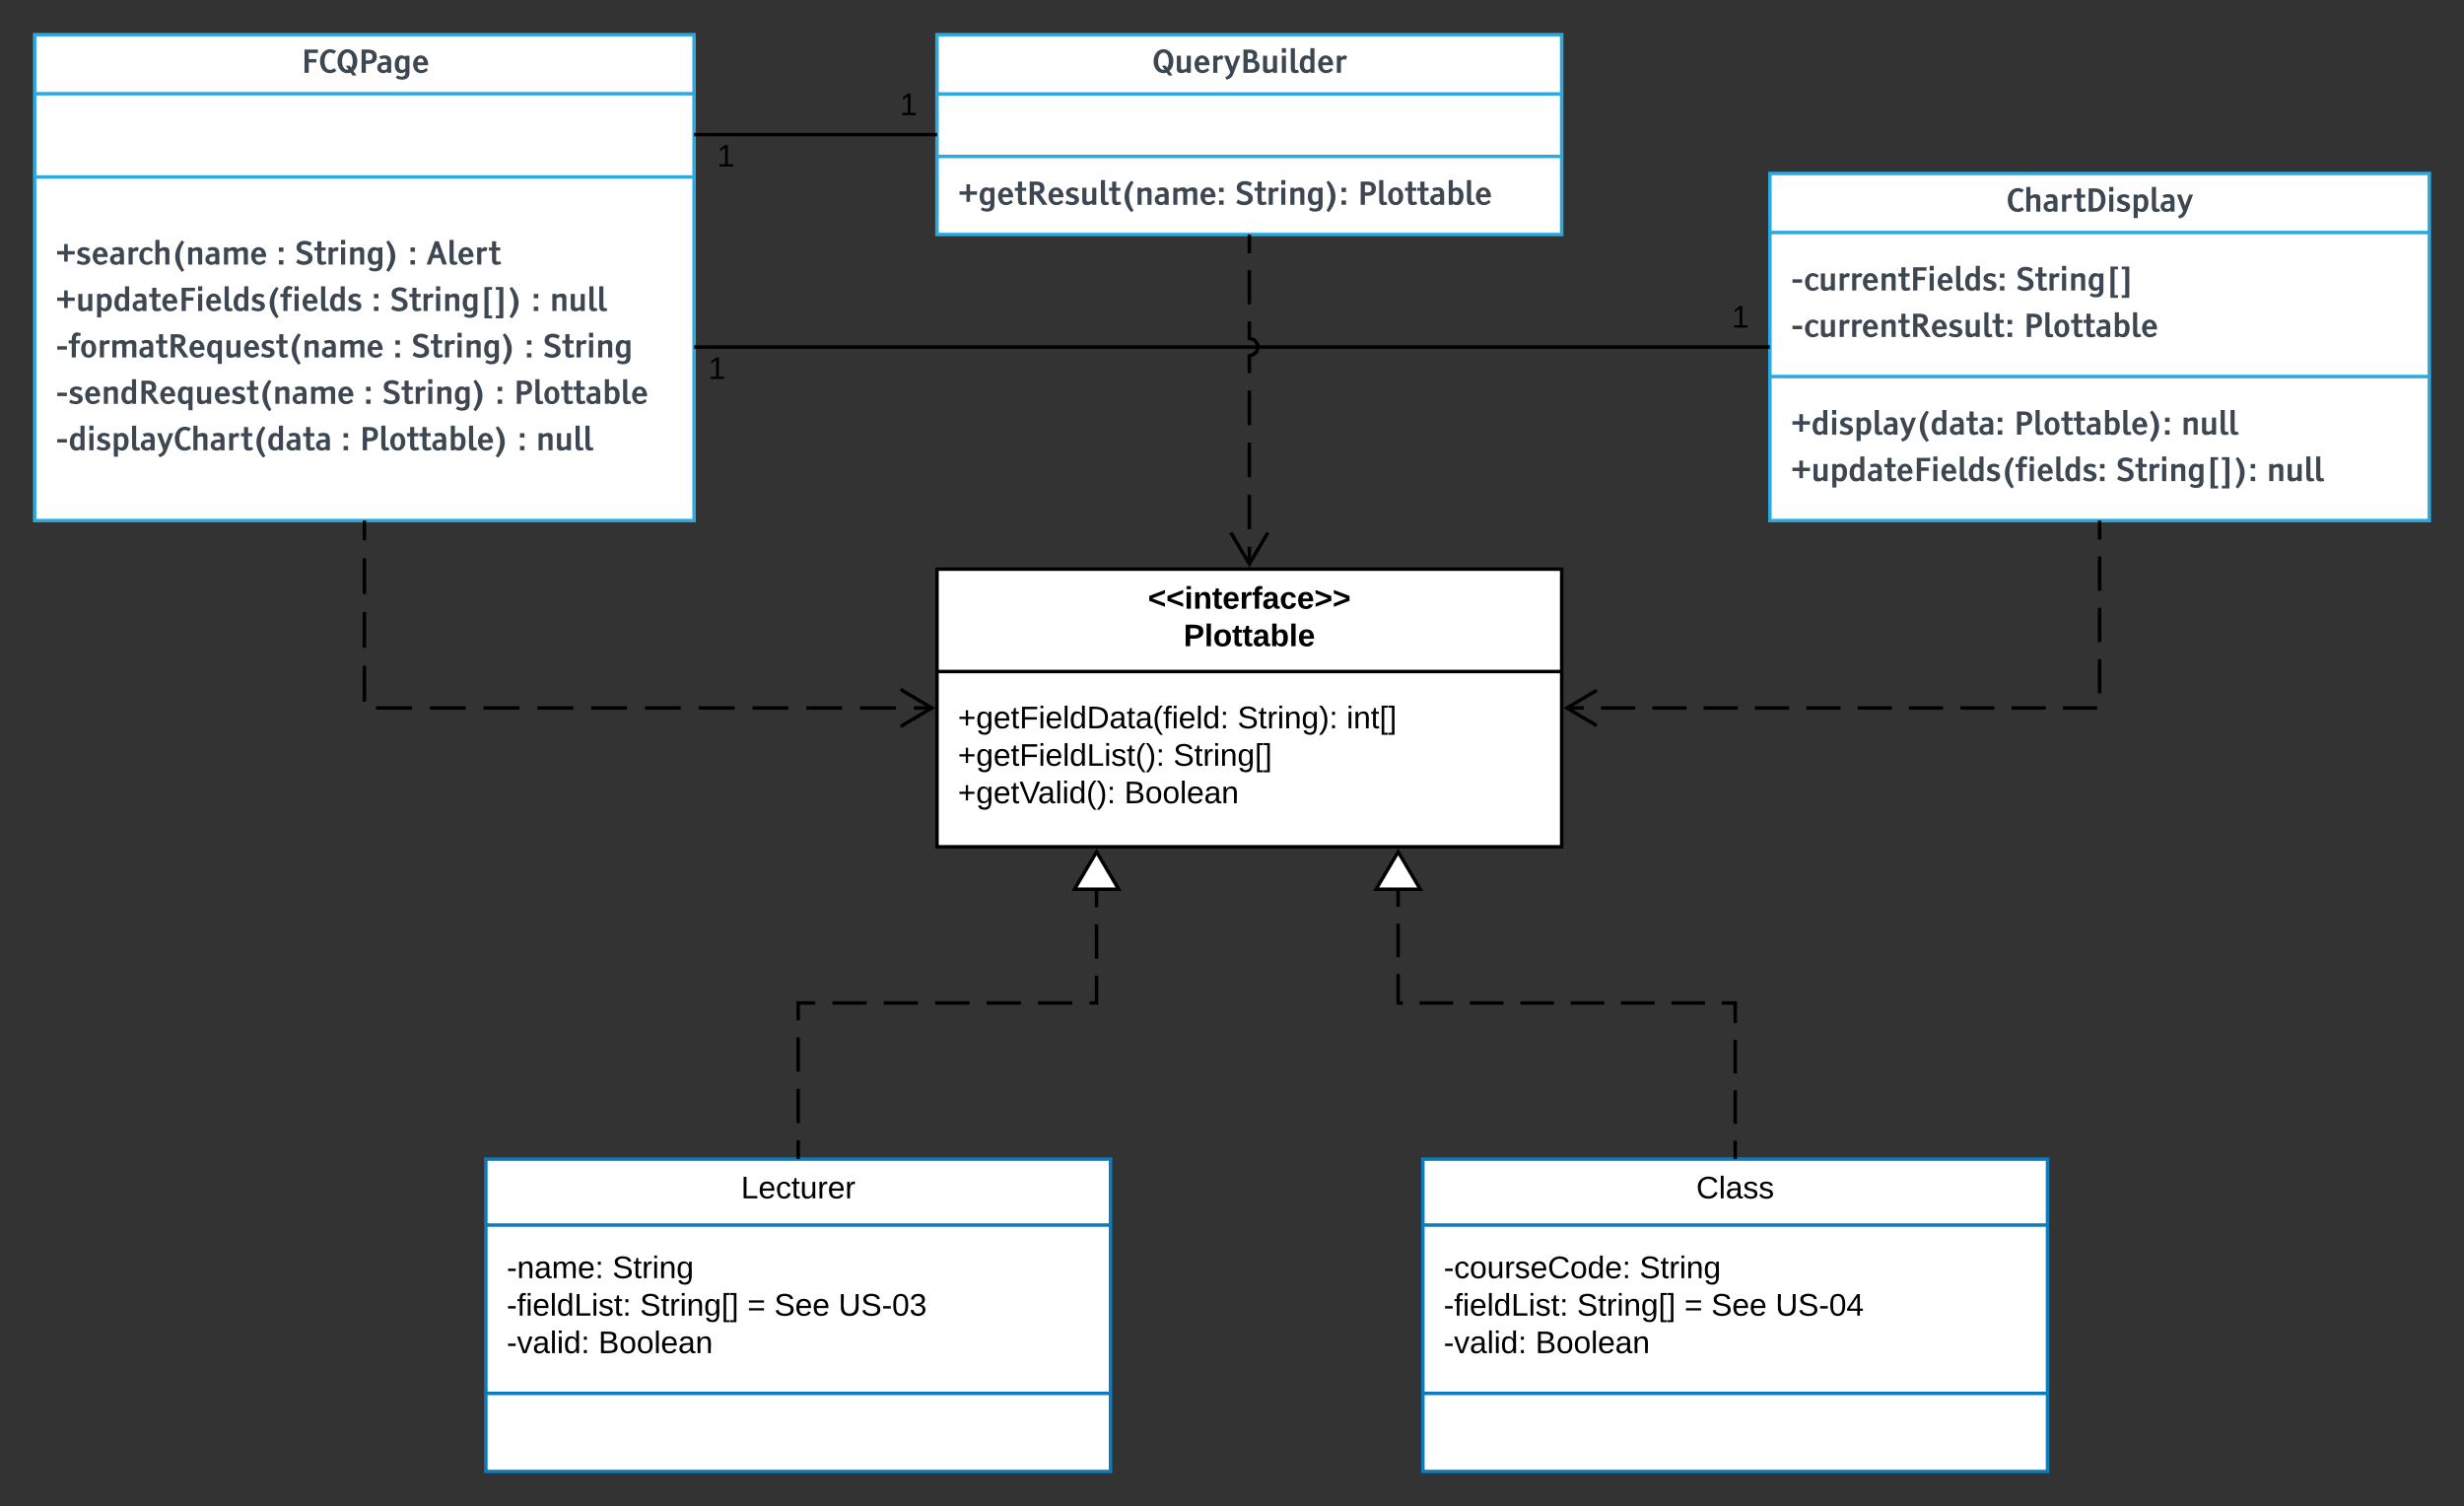<svg xmlns="http://www.w3.org/2000/svg" xmlns:xlink="http://www.w3.org/1999/xlink" xmlns:lucid="lucid" width="1420" height="868"><rect width="100%" height="100%" fill="#333333" stroke="none"/><g transform="translate(-20 -12)" lucid:page-tab-id="0_0"><path d="M40 32h380v280H40z" stroke="#2ba9e0" stroke-width="2" fill="#fff"/><path d="M40 66h380M40 114h380" stroke="#2ba9e0" stroke-width="2" fill="none"/><use xlink:href="#a" transform="matrix(1,0,0,1,48,32) translate(145.639 21.966)"/><use xlink:href="#b" transform="matrix(1,0,0,1,52,121.517) translate(0 42.94)"/><use xlink:href="#c" transform="matrix(1,0,0,1,52,121.517) translate(127.274 42.94)"/><use xlink:href="#d" transform="matrix(1,0,0,1,52,121.517) translate(137.953 42.94)"/><use xlink:href="#c" transform="matrix(1,0,0,1,52,121.517) translate(203.08 42.94)"/><use xlink:href="#e" transform="matrix(1,0,0,1,52,121.517) translate(213.759 42.94)"/><use xlink:href="#f" transform="matrix(1,0,0,1,52,121.517) translate(0 69.703)"/><use xlink:href="#c" transform="matrix(1,0,0,1,52,121.517) translate(182.039 69.703)"/><use xlink:href="#g" transform="matrix(1,0,0,1,52,121.517) translate(192.718 69.703)"/><use xlink:href="#c" transform="matrix(1,0,0,1,52,121.517) translate(274.14 69.703)"/><use xlink:href="#h" transform="matrix(1,0,0,1,52,121.517) translate(284.818 69.703)"/><use xlink:href="#i" transform="matrix(1,0,0,1,52,121.517) translate(0 96.466)"/><use xlink:href="#c" transform="matrix(1,0,0,1,52,121.517) translate(194.405 96.466)"/><use xlink:href="#d" transform="matrix(1,0,0,1,52,121.517) translate(205.084 96.466)"/><use xlink:href="#c" transform="matrix(1,0,0,1,52,121.517) translate(270.211 96.466)"/><use xlink:href="#j" transform="matrix(1,0,0,1,52,121.517) translate(280.89 96.466)"/><use xlink:href="#k" transform="matrix(1,0,0,1,52,121.517) translate(0 123.229)"/><use xlink:href="#c" transform="matrix(1,0,0,1,52,121.517) translate(177.521 123.229)"/><use xlink:href="#d" transform="matrix(1,0,0,1,52,121.517) translate(188.2 123.229)"/><use xlink:href="#c" transform="matrix(1,0,0,1,52,121.517) translate(253.327 123.229)"/><use xlink:href="#l" transform="matrix(1,0,0,1,52,121.517) translate(264.006 123.229)"/><use xlink:href="#m" transform="matrix(1,0,0,1,52,121.517) translate(0 149.991)"/><use xlink:href="#c" transform="matrix(1,0,0,1,52,121.517) translate(164.531 149.991)"/><use xlink:href="#n" transform="matrix(1,0,0,1,52,121.517) translate(175.21 149.991)"/><use xlink:href="#c" transform="matrix(1,0,0,1,52,121.517) translate(266.186 149.991)"/><use xlink:href="#o" transform="matrix(1,0,0,1,52,121.517) translate(276.864 149.991)"/><path d="M560 32h360v115.14H560z" stroke="#2ba9e0" stroke-width="2" fill="#fff"/><path d="M560 66.14h360m-360 36h360" stroke="#2ba9e0" stroke-width="2" fill="none"/><use xlink:href="#p" transform="matrix(1,0,0,1,568,32) translate(115.891 21.966)"/><use xlink:href="#q" transform="matrix(1,0,0,1,572,110.553) translate(0 19.466)"/><use xlink:href="#r" transform="matrix(1,0,0,1,572,110.553) translate(159.785 19.466)"/><use xlink:href="#s" transform="matrix(1,0,0,1,572,110.553) translate(230.317 19.466)"/><path d="M1040 112h380v200h-380z" stroke="#2ba9e0" stroke-width="2" fill="#fff"/><path d="M1040 146h380m-380 83h380" stroke="#2ba9e0" stroke-width="2" fill="none"/><use xlink:href="#t" transform="matrix(1,0,0,1,1048,112) translate(128.136 21.966)"/><use xlink:href="#u" transform="matrix(1,0,0,1,1052,153.842) translate(0 25.584)"/><use xlink:href="#v" transform="matrix(1,0,0,1,1052,153.842) translate(129.753 25.584)"/><use xlink:href="#w" transform="matrix(1,0,0,1,1052,153.842) translate(0 52.347)"/><use xlink:href="#s" transform="matrix(1,0,0,1,1052,153.842) translate(134.191 52.347)"/><use xlink:href="#x" transform="matrix(1,0,0,1,1052,236.921) translate(0 25.584)"/><use xlink:href="#y" transform="matrix(1,0,0,1,1052,236.921) translate(128.549 25.584)"/><use xlink:href="#h" transform="matrix(1,0,0,1,1052,236.921) translate(224.93 25.584)"/><use xlink:href="#z" transform="matrix(1,0,0,1,1052,236.921) translate(0 52.347)"/><use xlink:href="#A" transform="matrix(1,0,0,1,1052,236.921) translate(187.444 52.347)"/><use xlink:href="#o" transform="matrix(1,0,0,1,1052,236.921) translate(274.271 52.347)"/><path d="M560 340h360v160H560z" stroke="#000" stroke-width="2" fill="#fff"/><path d="M560 399h360" stroke="#000" stroke-width="2" fill="none"/><use xlink:href="#B" transform="matrix(1,0,0,1,568,340) translate(113.575 22.8)"/><use xlink:href="#C" transform="matrix(1,0,0,1,568,340) translate(134.1 44.4)"/><use xlink:href="#D" transform="matrix(1,0,0,1,572,407.2) translate(0 24.5)"/><use xlink:href="#E" transform="matrix(1,0,0,1,572,407.2) translate(161.15 24.5)"/><use xlink:href="#F" transform="matrix(1,0,0,1,572,407.2) translate(224 24.5)"/><use xlink:href="#G" transform="matrix(1,0,0,1,572,407.2) translate(0 46.1)"/><use xlink:href="#H" transform="matrix(1,0,0,1,572,407.2) translate(124.2 46.1)"/><use xlink:href="#I" transform="matrix(1,0,0,1,572,407.2) translate(0 67.7)"/><use xlink:href="#J" transform="matrix(1,0,0,1,572,407.2) translate(95.95 67.7)"/><path d="M230 313v107h327.04" fill="none"/><path d="M230 313v10.33m0 10.34v20.67m0 10.33v20.67m0 10.33v20.67m6.68 3.66h20.66m10.34 0h20.67m10.33 0h20.67m10.33 0h20.67m10.34 0h20.65m10.34 0h20.66m10.33 0h20.66m10.33 0h20.66m10.34 0h20.66m10.34 0h20.67m10.33 0h10.34" stroke="#000" stroke-width="2" fill="none"/><path d="M231 313h-2v-1h2zM559 420l-19.53 11.55-1.02-1.72 16.62-9.83-16.62-9.83 1.02-1.72z"/><path d="M421 89.57h138" stroke="#000" stroke-width="2" fill="none"/><path d="M421 90.57h-1v-2h1zM560 90.57h-1v-2h1z"/><g><use xlink:href="#K" transform="matrix(1,0,0,1,433.322,93.568) translate(0 14.4)"/></g><g><use xlink:href="#K" transform="matrix(1,0,0,1,538.619,63.968) translate(0 14.4)"/></g><path d="M421 212h618" stroke="#000" stroke-width="2" fill="none"/><path d="M421 213h-1v-2h1zM1040 213h-1v-2h1z"/><g><use xlink:href="#K" transform="matrix(1,0,0,1,428.189,216) translate(0 14.4)"/></g><g><use xlink:href="#K" transform="matrix(1,0,0,1,1017.984,186.4) translate(0 14.4)"/></g><path d="M740 148.14V207c2.76 0 5 2.24 5 5s-2.24 5-5 5v120.03" fill="none"/><path d="M740 148.14v9.8m0 9.82v19.62m0 9.8V207l2.95.96 1.8 2.46.25 1.58-.96 2.95-2.46 1.8-1.58.25v10m0 10V257.02m0 10v20.02m0 10v20m0 10v10" stroke="#000" stroke-width="2" fill="none"/><path d="M741 148.14h-2v-1h2zM751.55 319.47L740 339l-11.55-19.53 1.72-1.02 9.83 16.62 9.83-16.62z"/><path d="M1230 313v107H922.96" fill="none"/><path d="M1230 313v9.86m0 9.86v19.7m0 9.87V382m0 9.86v19.72m-1.44 8.42h-19.7m-9.87 0h-19.73m-9.86 0h-19.7m-9.86 0h-19.72m-9.85 0h-19.72m-9.86 0h-19.72m-9.86 0h-19.72m-9.86 0h-19.7m-9.87 0h-19.72m-9.85 0h-19.72m-9.86 0h-9.86" stroke="#000" stroke-width="2" fill="none"/><path d="M1231 313h-2v-1h2zM940.7 410.68L924.92 420l15.76 9.32-1.03 1.72L921 420l18.67-11.04z"/><path d="M300 680h360v180H300z" stroke="#0c7cba" stroke-width="2" fill="#fff"/><path d="M300 718h360m-360 97h360" stroke="#0c7cba" stroke-width="2" fill="none"/><g><use xlink:href="#L" transform="matrix(1,0,0,1,308,680) translate(139.05 22.6)"/></g><g><use xlink:href="#M" transform="matrix(1,0,0,1,312,725.6) translate(0 23)"/><use xlink:href="#N" transform="matrix(1,0,0,1,312,725.6) translate(60.9 23)"/><use xlink:href="#O" transform="matrix(1,0,0,1,312,725.6) translate(0 44.6)"/><use xlink:href="#P" transform="matrix(1,0,0,1,312,725.6) translate(76.8 44.6)"/><use xlink:href="#Q" transform="matrix(1,0,0,1,312,725.6) translate(138.7 44.6)"/><use xlink:href="#R" transform="matrix(1,0,0,1,312,725.6) translate(154.2 44.6)"/><use xlink:href="#S" transform="matrix(1,0,0,1,312,725.6) translate(191.2 44.6)"/><use xlink:href="#T" transform="matrix(1,0,0,1,312,725.6) translate(0 66.2)"/><use xlink:href="#J" transform="matrix(1,0,0,1,312,725.6) translate(52.85 66.2)"/></g><path d="M840 680h360v180H840z" stroke="#0c7cba" stroke-width="2" fill="#fff"/><path d="M840 718h360m-360 97h360" stroke="#0c7cba" stroke-width="2" fill="none"/><g><use xlink:href="#U" transform="matrix(1,0,0,1,848,680) translate(149.55 22.6)"/></g><g><use xlink:href="#V" transform="matrix(1,0,0,1,852,725.6) translate(0 23)"/><use xlink:href="#N" transform="matrix(1,0,0,1,852,725.6) translate(112.85 23)"/><use xlink:href="#O" transform="matrix(1,0,0,1,852,725.6) translate(0 44.6)"/><use xlink:href="#P" transform="matrix(1,0,0,1,852,725.6) translate(76.8 44.6)"/><use xlink:href="#Q" transform="matrix(1,0,0,1,852,725.6) translate(138.7 44.6)"/><use xlink:href="#R" transform="matrix(1,0,0,1,852,725.6) translate(154.2 44.6)"/><use xlink:href="#W" transform="matrix(1,0,0,1,852,725.6) translate(191.2 44.6)"/><use xlink:href="#T" transform="matrix(1,0,0,1,852,725.6) translate(0 66.2)"/><use xlink:href="#J" transform="matrix(1,0,0,1,852,725.6) translate(52.85 66.2)"/></g><path d="M1020 679v-89H825.76v-65.04" fill="none"/><path d="M1020 679v-9.67m0-9.68V640.3m0-9.67v-19.35m0-9.68V590h-7.74m-9.68 0h-19.35m-9.67 0H954.2m-9.66 0H925.2m-9.7 0h-19.34m-9.67 0h-19.36m-9.67 0h-19.35m-9.68 0h-2.68v-16.66m0-9.68V544.3m0-9.66v-9.68" stroke="#000" stroke-width="2" fill="none"/><path d="M1021 680h-2v-1h2z"/><path d="M838.48 524.48h-25.45l12.73-21.52z" fill="#fff"/><path d="M840.24 525.48h-28.96L825.76 501zm-25.46-2h21.95l-10.97-18.55z"/><path d="M480 679v-89h171.95v-65.04" fill="none"/><path d="M480 679v-9.88m0-9.88V639.5m0-9.9v-19.75m0-9.88V590h9.78m9.88 0h19.76m9.88 0h19.75m9.88 0h19.76m9.87 0h19.75m9.88 0h19.76m9.88 0h4.1v-15.64m0-9.88v-19.76m0-9.88v-9.88" stroke="#000" stroke-width="2" fill="none"/><path d="M481 680h-2v-1h2z"/><path d="M664.67 524.48h-25.45l12.73-21.52z" fill="#fff"/><path d="M666.43 525.48h-28.96L651.95 501zm-25.45-2h21.94l-10.97-18.55z"/><defs><path fill="#3d4752" d="M478 0H205v-1489h859v219H478v389h485v219H478V0" id="X"/><path fill="#3d4752" d="M102-744c-7-402 254-768 642-768 139 0 270 41 393 124l-138 175c-77-55-161-82-252-82-144 0-247 85-308 256-31 85-46 183-46 295 0 228 53 391 167 482 144 115 312 73 466-35l124 172C930 61 588 78 365-105 204-237 107-456 102-744" id="Y"/><path fill="#3d4752" d="M736-1293c-233 0-343 288-343 549 0 222 54 382 163 479 68 60 150 86 248 60L632-457h252l87 128c191-263 138-964-235-964zM937-12C751 56 550 23 403-80 224-205 101-446 102-744c2-299 128-540 311-667 192-134 466-131 654 5 174 126 303 370 302 662 0 265-85 473-255 624l199 290h-251" id="Z"/><path fill="#3d4752" d="M205-1489h426c365 0 548 153 548 458S998-573 635-573H478V0H205v-1489zm273 219v478h161c177 0 265-80 265-239s-88-239-265-239H478" id="aa"/><path fill="#3d4752" d="M711-687c-7-170-35-229-188-230-74 0-147 18-220 53l-88-179c111-51 229-76 353-76 303 0 405 148 405 459V0H717v-81C651-13 566 21 461 21 236 21 81-120 81-346c0-158 85-260 254-311 103-31 245-40 376-30zM326-329c0 101 84 155 189 155 91 0 157-36 196-109v-226c-23-4-49-6-78-6-205 0-307 62-307 186" id="ab"/><path fill="#3d4752" d="M1040 13c1 285-186 425-480 425-155 0-288-42-397-127l107-153c86 57 175 86 266 86 162 0 243-86 243-258v-81C700-18 607 20 498 20c-167 0-286-84-355-253-33-79-49-170-49-272 0-252 66-428 193-533 131-108 361-101 490 7v-64h263V13zM777-276v-551c-65-56-128-84-191-84-145 0-217 133-217 399 0 214 67 321 202 321 71 0 139-28 206-85" id="ac"/><path fill="#3d4752" d="M94-548c0-302 191-568 483-568 311 0 493 270 482 633H370c7 207 93 311 256 311 93 0 196-46 308-137l103 144C907-40 760 22 595 22 293 22 94-237 94-548zm282-120h403c-18-170-85-255-202-255s-184 85-201 255" id="ad"/><g id="a"><use transform="matrix(0.009,0,0,0.009,0,0)" xlink:href="#X"/><use transform="matrix(0.009,0,0,0.009,9.853,0)" xlink:href="#Y"/><use transform="matrix(0.009,0,0,0.009,19.96,0)" xlink:href="#Z"/><use transform="matrix(0.009,0,0,0.009,32.889,0)" xlink:href="#aa"/><use transform="matrix(0.009,0,0,0.009,43.066,0)" xlink:href="#ab"/><use transform="matrix(0.009,0,0,0.009,52.972,0)" xlink:href="#ac"/><use transform="matrix(0.009,0,0,0.009,63.589,0)" xlink:href="#ad"/></g><path fill="#3d4752" d="M1230-642H783v452H552v-452H106v-221h446v-452h231v452h447v221" id="ae"/><path fill="#3d4752" d="M925-326c0 213-197 348-437 348C341 22 194-16 47-93l93-183c121 69 236 103 345 103s164-42 164-127c0-41-24-75-72-100-19-10-61-25-126-44-165-49-270-109-315-179-27-41-40-94-40-158 0-210 193-335 432-335 111 0 229 34 354 103l-83 176c-101-56-191-84-271-84-107 0-161 40-161 121 0 37 23 66 70 89 16 12 285 99 327 123 105 60 161 144 161 262" id="af"/><path fill="#3d4752" d="M431-770V0H168v-1094h263v110c156-133 232-175 396-74l-84 220c-129-52-218-25-312 68" id="ag"/><path fill="#3d4752" d="M94-547c0-294 207-569 494-569 131 0 260 50 386 150L872-811c-96-74-188-111-277-112-163-2-225 186-225 376 0 251 82 377 246 377 81 0 168-36 260-107l103 137C862-32 733 22 593 22 292 22 94-208 94-547" id="ah"/><path fill="#3d4752" d="M784-1116c178 0 282 88 282 264V0H803v-754c0-92-46-138-138-138-74 0-152 32-234 95V0H168v-1580h263v579c117-77 234-115 353-115" id="ai"/><path fill="#3d4752" d="M669 468C453 236 245-116 245-520c0-243 71-485 214-726 63-106 132-205 209-296l156 95c-173 294-288 533-288 927 0 296 96 594 288 893" id="aj"/><path fill="#3d4752" d="M783-1116c173 0 283 89 283 264V0H803v-754c0-92-46-138-139-138-73 0-151 30-233 91V0H168v-1094h263v93c117-77 234-115 352-115" id="ak"/><path fill="#3d4752" d="M1420-1116c172-1 282 89 282 264V0h-263v-754c0-92-46-138-138-138-75 0-153 30-235 90V0H803v-754c0-92-46-138-138-138-71 0-149 30-234 90V0H168v-1094h263v93c117-77 234-115 353-115 121 0 206 45 254 134 124-89 251-134 382-134" id="al"/><g id="b"><use transform="matrix(0.009,0,0,0.009,0,0)" xlink:href="#ae"/><use transform="matrix(0.009,0,0,0.009,11.733,0)" xlink:href="#af"/><use transform="matrix(0.009,0,0,0.009,20.558,0)" xlink:href="#ad"/><use transform="matrix(0.009,0,0,0.009,30.691,0)" xlink:href="#ab"/><use transform="matrix(0.009,0,0,0.009,40.597,0)" xlink:href="#ag"/><use transform="matrix(0.009,0,0,0.009,47.426,0)" xlink:href="#ah"/><use transform="matrix(0.009,0,0,0.009,56.03,0)" xlink:href="#ai"/><use transform="matrix(0.009,0,0,0.009,66.753,0)" xlink:href="#aj"/><use transform="matrix(0.009,0,0,0.009,74.927,0)" xlink:href="#ak"/><use transform="matrix(0.009,0,0,0.009,85.649,0)" xlink:href="#ab"/><use transform="matrix(0.009,0,0,0.009,95.555,0)" xlink:href="#al"/><use transform="matrix(0.009,0,0,0.009,111.867,0)" xlink:href="#ad"/></g><path fill="#3d4752" d="M452 0H163v-278h289V0zM163-1094h289v278H163v-278" id="am"/><use transform="matrix(0.009,0,0,0.009,0,0)" xlink:href="#am" id="c"/><path fill="#3d4752" d="M183-342c139 97 272 144 401 141 177-5 266-73 266-205 0-83-46-143-137-186-66-31-351-127-423-171-120-74-184-178-184-324 0-181 82-309 250-380 237-100 547-49 724 90l-107 195c-117-70-238-105-361-105-149 0-223 63-223 189 0 81 64 140 191 179 19 5 54 16 105 32 192 62 321 144 388 246 41 63 61 141 61 234 0 173-87 302-265 376C603 79 286 20 77-135" id="an"/><path fill="#3d4752" d="M503-384c-2 129 8 204 107 204 41 0 91-13 150-38l66 171C737-1 639 22 533 22c-230-2-293-122-293-358v-559H42v-199h198v-395h263v395h265v199H503v511" id="ao"/><path fill="#3d4752" d="M431-1094V0H168v-1094h263zm0-190H168v-296h263v296" id="ap"/><path fill="#3d4752" d="M261 468l-155-95c385-600 383-1225 0-1821l156-94c171 195 294 406 365 634 103 331 66 641-75 939-76 161-173 306-291 437" id="aq"/><g id="d"><use transform="matrix(0.009,0,0,0.009,0,0)" xlink:href="#an"/><use transform="matrix(0.009,0,0,0.009,10.784,0)" xlink:href="#ao"/><use transform="matrix(0.009,0,0,0.009,17.886,0)" xlink:href="#ag"/><use transform="matrix(0.009,0,0,0.009,25.075,0)" xlink:href="#ap"/><use transform="matrix(0.009,0,0,0.009,30.34,0)" xlink:href="#ak"/><use transform="matrix(0.009,0,0,0.009,41.062,0)" xlink:href="#ac"/><use transform="matrix(0.009,0,0,0.009,51.68,0)" xlink:href="#aq"/></g><path fill="#3d4752" d="M491-632h326l-163-487zM1028 0L887-418H421L279 0H11l527-1489h248L1312 0h-284" id="ar"/><path fill="#3d4752" d="M446 22C216 22 155-90 155-336v-1244h263v1196c0 75 6 126 18 153 27 62 110 61 177 31l67 172C603 5 525 22 446 22" id="as"/><g id="e"><use transform="matrix(0.009,0,0,0.009,0,0)" xlink:href="#ar"/><use transform="matrix(0.009,0,0,0.009,11.909,0)" xlink:href="#as"/><use transform="matrix(0.009,0,0,0.009,17.604,0)" xlink:href="#ad"/><use transform="matrix(0.009,0,0,0.009,27.738,0)" xlink:href="#ag"/><use transform="matrix(0.009,0,0,0.009,35.631,0)" xlink:href="#ao"/></g><path fill="#3d4752" d="M437 22c-177 0-283-91-283-265v-851h263v755c0 91 46 137 139 137 75 0 152-32 233-95v-797h263V0H789v-93C670-16 552 22 437 22" id="at"/><path fill="#3d4752" d="M690-1116c279 0 423 232 423 527 0 261-67 439-196 539C782 54 551 41 431-69v481H168v-1506h253v93c71-77 160-115 269-115zM431-810v545c64 56 127 84 189 84 145 0 218-134 218-402 0-214-68-321-203-321-71 0-139 31-204 94" id="au"/><path fill="#3d4752" d="M94-505c0-321 128-611 419-611 101 0 188 30 263 91v-555h263V-1H787v-91C712-16 620 22 509 22c-171 0-293-85-364-254-34-81-51-172-51-273zm682 228v-551c-64-56-127-84-189-84-145 0-218 134-218 401 0 213 68 320 203 320 69 0 137-29 204-86" id="av"/><path fill="#3d4752" d="M806-1530l-66 177c-158-82-260-41-259 189v70h264v199H481V0H218v-895H19v-199h199c-9-207 32-364 147-449 126-93 294-66 441 13" id="aw"/><g id="f"><use transform="matrix(0.009,0,0,0.009,0,0)" xlink:href="#ae"/><use transform="matrix(0.009,0,0,0.009,11.733,0)" xlink:href="#at"/><use transform="matrix(0.009,0,0,0.009,22.456,0)" xlink:href="#au"/><use transform="matrix(0.009,0,0,0.009,33.064,0)" xlink:href="#av"/><use transform="matrix(0.009,0,0,0.009,43.673,0)" xlink:href="#ab"/><use transform="matrix(0.009,0,0,0.009,53.578,0)" xlink:href="#ao"/><use transform="matrix(0.009,0,0,0.009,60.68,0)" xlink:href="#ad"/><use transform="matrix(0.009,0,0,0.009,70.813,0)" xlink:href="#X"/><use transform="matrix(0.009,0,0,0.009,80.666,0)" xlink:href="#ap"/><use transform="matrix(0.009,0,0,0.009,85.931,0)" xlink:href="#ad"/><use transform="matrix(0.009,0,0,0.009,96.064,0)" xlink:href="#as"/><use transform="matrix(0.009,0,0,0.009,101.76,0)" xlink:href="#av"/><use transform="matrix(0.009,0,0,0.009,112.368,0)" xlink:href="#af"/><use transform="matrix(0.009,0,0,0.009,121.192,0)" xlink:href="#aj"/><use transform="matrix(0.009,0,0,0.009,129.366,0)" xlink:href="#aw"/><use transform="matrix(0.009,0,0,0.009,136.239,0)" xlink:href="#ap"/><use transform="matrix(0.009,0,0,0.009,141.504,0)" xlink:href="#ad"/><use transform="matrix(0.009,0,0,0.009,151.638,0)" xlink:href="#as"/><use transform="matrix(0.009,0,0,0.009,157.333,0)" xlink:href="#av"/><use transform="matrix(0.009,0,0,0.009,167.941,0)" xlink:href="#af"/></g><path fill="#3d4752" d="M796 469H312v-2004h484v176H574V294h222v175" id="ax"/><path fill="#3d4752" d="M131 469V294h222v-1653H131v-176h483V469H131" id="ay"/><g id="g"><use transform="matrix(0.009,0,0,0.009,0,0)" xlink:href="#an"/><use transform="matrix(0.009,0,0,0.009,10.784,0)" xlink:href="#ao"/><use transform="matrix(0.009,0,0,0.009,17.886,0)" xlink:href="#ag"/><use transform="matrix(0.009,0,0,0.009,25.075,0)" xlink:href="#ap"/><use transform="matrix(0.009,0,0,0.009,30.34,0)" xlink:href="#ak"/><use transform="matrix(0.009,0,0,0.009,41.062,0)" xlink:href="#ac"/><use transform="matrix(0.009,0,0,0.009,51.68,0)" xlink:href="#ax"/><use transform="matrix(0.009,0,0,0.009,59.827,0)" xlink:href="#ay"/><use transform="matrix(0.009,0,0,0.009,67.975,0)" xlink:href="#aq"/></g><g id="h"><use transform="matrix(0.009,0,0,0.009,0,0)" xlink:href="#ak"/><use transform="matrix(0.009,0,0,0.009,10.723,0)" xlink:href="#at"/><use transform="matrix(0.009,0,0,0.009,21.445,0)" xlink:href="#as"/><use transform="matrix(0.009,0,0,0.009,27.141,0)" xlink:href="#as"/></g><path fill="#3d4752" d="M729-499H112v-220h617v220" id="az"/><path fill="#3d4752" d="M578-1116c196 0 337 93 423 279 40 87 60 183 60 290 0 225-77 390-230 494-74 50-158 75-253 75-197 0-338-93-424-279-40-87-60-183-60-290 0-226 77-391 231-495 73-49 158-74 253-74zm0 194c-139 0-208 125-208 375s69 375 208 375c138 0 207-125 207-375s-69-375-207-375" id="aA"/><path fill="#3d4752" d="M867-682L1342 0h-315L578-645H478V0H205v-1489h419c349 0 523 143 523 428 0 191-93 317-280 379zm-389-589v414h119c185 0 277-67 277-200 0-143-84-214-252-214H478" id="aB"/><path fill="#3d4752" d="M776-276v-550c-61-57-124-86-189-86-145 0-218 134-218 401 0 214 68 321 203 321 73 0 141-29 204-86zM94-505c0-324 124-613 416-611 109 0 201 33 277 98v-76h252V412H776V-87C709-14 620 22 509 22 243 22 94-224 94-505" id="aC"/><g id="i"><use transform="matrix(0.009,0,0,0.009,0,0)" xlink:href="#az"/><use transform="matrix(0.009,0,0,0.009,7.392,0)" xlink:href="#aw"/><use transform="matrix(0.009,0,0,0.009,13.904,0)" xlink:href="#aA"/><use transform="matrix(0.009,0,0,0.009,24.056,0)" xlink:href="#ag"/><use transform="matrix(0.009,0,0,0.009,31.245,0)" xlink:href="#al"/><use transform="matrix(0.009,0,0,0.009,47.558,0)" xlink:href="#ab"/><use transform="matrix(0.009,0,0,0.009,57.463,0)" xlink:href="#ao"/><use transform="matrix(0.009,0,0,0.009,64.564,0)" xlink:href="#aB"/><use transform="matrix(0.009,0,0,0.009,76.359,0)" xlink:href="#ad"/><use transform="matrix(0.009,0,0,0.009,86.493,0)" xlink:href="#aC"/><use transform="matrix(0.009,0,0,0.009,97.102,0)" xlink:href="#at"/><use transform="matrix(0.009,0,0,0.009,107.824,0)" xlink:href="#ad"/><use transform="matrix(0.009,0,0,0.009,117.958,0)" xlink:href="#af"/><use transform="matrix(0.009,0,0,0.009,126.782,0)" xlink:href="#ao"/><use transform="matrix(0.009,0,0,0.009,133.884,0)" xlink:href="#aj"/><use transform="matrix(0.009,0,0,0.009,142.058,0)" xlink:href="#ak"/><use transform="matrix(0.009,0,0,0.009,152.78,0)" xlink:href="#ab"/><use transform="matrix(0.009,0,0,0.009,162.686,0)" xlink:href="#al"/><use transform="matrix(0.009,0,0,0.009,178.998,0)" xlink:href="#ad"/></g><g id="j"><use transform="matrix(0.009,0,0,0.009,0,0)" xlink:href="#an"/><use transform="matrix(0.009,0,0,0.009,10.784,0)" xlink:href="#ao"/><use transform="matrix(0.009,0,0,0.009,17.886,0)" xlink:href="#ag"/><use transform="matrix(0.009,0,0,0.009,25.075,0)" xlink:href="#ap"/><use transform="matrix(0.009,0,0,0.009,30.34,0)" xlink:href="#ak"/><use transform="matrix(0.009,0,0,0.009,41.062,0)" xlink:href="#ac"/></g><g id="k"><use transform="matrix(0.009,0,0,0.009,0,0)" xlink:href="#az"/><use transform="matrix(0.009,0,0,0.009,7.392,0)" xlink:href="#af"/><use transform="matrix(0.009,0,0,0.009,16.216,0)" xlink:href="#ad"/><use transform="matrix(0.009,0,0,0.009,26.35,0)" xlink:href="#ak"/><use transform="matrix(0.009,0,0,0.009,37.072,0)" xlink:href="#av"/><use transform="matrix(0.009,0,0,0.009,47.681,0)" xlink:href="#aB"/><use transform="matrix(0.009,0,0,0.009,59.476,0)" xlink:href="#ad"/><use transform="matrix(0.009,0,0,0.009,69.609,0)" xlink:href="#aC"/><use transform="matrix(0.009,0,0,0.009,80.218,0)" xlink:href="#at"/><use transform="matrix(0.009,0,0,0.009,90.94,0)" xlink:href="#ad"/><use transform="matrix(0.009,0,0,0.009,101.074,0)" xlink:href="#af"/><use transform="matrix(0.009,0,0,0.009,109.898,0)" xlink:href="#ao"/><use transform="matrix(0.009,0,0,0.009,117,0)" xlink:href="#aj"/><use transform="matrix(0.009,0,0,0.009,125.174,0)" xlink:href="#ak"/><use transform="matrix(0.009,0,0,0.009,135.896,0)" xlink:href="#ab"/><use transform="matrix(0.009,0,0,0.009,145.802,0)" xlink:href="#al"/><use transform="matrix(0.009,0,0,0.009,162.114,0)" xlink:href="#ad"/></g><path fill="#3d4752" d="M1113-589c0 325-126 613-421 611-108 0-198-32-271-96V0H168v-1580h263v560c76-64 164-96 265-96 269 0 417 244 417 527zM431-818v553c64 56 127 84 189 84 145 0 218-134 218-402 0-214-68-321-203-321-67 0-135 29-204 86" id="aD"/><g id="l"><use transform="matrix(0.009,0,0,0.009,0,0)" xlink:href="#aa"/><use transform="matrix(0.009,0,0,0.009,11.136,0)" xlink:href="#as"/><use transform="matrix(0.009,0,0,0.009,16.831,0)" xlink:href="#aA"/><use transform="matrix(0.009,0,0,0.009,26.982,0)" xlink:href="#ao"/><use transform="matrix(0.009,0,0,0.009,34.084,0)" xlink:href="#ao"/><use transform="matrix(0.009,0,0,0.009,41.186,0)" xlink:href="#ab"/><use transform="matrix(0.009,0,0,0.009,51.091,0)" xlink:href="#aD"/><use transform="matrix(0.009,0,0,0.009,61.699,0)" xlink:href="#as"/><use transform="matrix(0.009,0,0,0.009,67.395,0)" xlink:href="#ad"/></g><path fill="#3d4752" d="M421-36L25-1094h272l251 717 263-717h249L649 1c-97 251-201 366-459 445L96 279c173-62 281-167 325-315" id="aE"/><g id="m"><use transform="matrix(0.009,0,0,0.009,0,0)" xlink:href="#az"/><use transform="matrix(0.009,0,0,0.009,7.392,0)" xlink:href="#av"/><use transform="matrix(0.009,0,0,0.009,18,0)" xlink:href="#ap"/><use transform="matrix(0.009,0,0,0.009,23.265,0)" xlink:href="#af"/><use transform="matrix(0.009,0,0,0.009,32.089,0)" xlink:href="#au"/><use transform="matrix(0.009,0,0,0.009,42.697,0)" xlink:href="#as"/><use transform="matrix(0.009,0,0,0.009,48.393,0)" xlink:href="#ab"/><use transform="matrix(0.009,0,0,0.009,58.298,0)" xlink:href="#aE"/><use transform="matrix(0.009,0,0,0.009,67.834,0)" xlink:href="#Y"/><use transform="matrix(0.009,0,0,0.009,77.941,0)" xlink:href="#ai"/><use transform="matrix(0.009,0,0,0.009,88.664,0)" xlink:href="#ab"/><use transform="matrix(0.009,0,0,0.009,98.569,0)" xlink:href="#ag"/><use transform="matrix(0.009,0,0,0.009,106.462,0)" xlink:href="#ao"/><use transform="matrix(0.009,0,0,0.009,113.563,0)" xlink:href="#aj"/><use transform="matrix(0.009,0,0,0.009,121.737,0)" xlink:href="#av"/><use transform="matrix(0.009,0,0,0.009,132.346,0)" xlink:href="#ab"/><use transform="matrix(0.009,0,0,0.009,142.251,0)" xlink:href="#ao"/><use transform="matrix(0.009,0,0,0.009,149.353,0)" xlink:href="#ab"/></g><g id="n"><use transform="matrix(0.009,0,0,0.009,0,0)" xlink:href="#aa"/><use transform="matrix(0.009,0,0,0.009,11.136,0)" xlink:href="#as"/><use transform="matrix(0.009,0,0,0.009,16.831,0)" xlink:href="#aA"/><use transform="matrix(0.009,0,0,0.009,26.982,0)" xlink:href="#ao"/><use transform="matrix(0.009,0,0,0.009,34.084,0)" xlink:href="#ao"/><use transform="matrix(0.009,0,0,0.009,41.186,0)" xlink:href="#ab"/><use transform="matrix(0.009,0,0,0.009,51.091,0)" xlink:href="#aD"/><use transform="matrix(0.009,0,0,0.009,61.699,0)" xlink:href="#as"/><use transform="matrix(0.009,0,0,0.009,67.395,0)" xlink:href="#ad"/><use transform="matrix(0.009,0,0,0.009,77.528,0)" xlink:href="#aq"/></g><g id="o"><use transform="matrix(0.009,0,0,0.009,0,0)" xlink:href="#ak"/><use transform="matrix(0.009,0,0,0.009,10.723,0)" xlink:href="#at"/><use transform="matrix(0.009,0,0,0.009,21.445,0)" xlink:href="#as"/><use transform="matrix(0.009,0,0,0.009,27.141,0)" xlink:href="#as"/></g><path fill="#3d4752" d="M919-805c192 25 318 168 317 382 0 282-182 423-545 423H205v-1489h394c214 0 356 50 427 149 39 55 59 132 59 229 0 134-55 236-166 306zM695-219c182-5 263-51 263-220 0-149-88-223-263-223H478v443h217zM478-881h163c121 0 181-69 181-207 0-121-70-182-211-182H478v389" id="aF"/><g id="p"><use transform="matrix(0.009,0,0,0.009,0,0)" xlink:href="#Z"/><use transform="matrix(0.009,0,0,0.009,12.929,0)" xlink:href="#at"/><use transform="matrix(0.009,0,0,0.009,23.651,0)" xlink:href="#ad"/><use transform="matrix(0.009,0,0,0.009,33.785,0)" xlink:href="#ag"/><use transform="matrix(0.009,0,0,0.009,41.335,0)" xlink:href="#aE"/><use transform="matrix(0.009,0,0,0.009,50.871,0)" xlink:href="#aF"/><use transform="matrix(0.009,0,0,0.009,62.604,0)" xlink:href="#at"/><use transform="matrix(0.009,0,0,0.009,73.327,0)" xlink:href="#ap"/><use transform="matrix(0.009,0,0,0.009,78.592,0)" xlink:href="#as"/><use transform="matrix(0.009,0,0,0.009,84.287,0)" xlink:href="#av"/><use transform="matrix(0.009,0,0,0.009,94.896,0)" xlink:href="#ad"/><use transform="matrix(0.009,0,0,0.009,105.029,0)" xlink:href="#ag"/></g><g id="q"><use transform="matrix(0.009,0,0,0.009,0,0)" xlink:href="#ae"/><use transform="matrix(0.009,0,0,0.009,11.733,0)" xlink:href="#ac"/><use transform="matrix(0.009,0,0,0.009,22.351,0)" xlink:href="#ad"/><use transform="matrix(0.009,0,0,0.009,32.484,0)" xlink:href="#ao"/><use transform="matrix(0.009,0,0,0.009,39.586,0)" xlink:href="#aB"/><use transform="matrix(0.009,0,0,0.009,51.381,0)" xlink:href="#ad"/><use transform="matrix(0.009,0,0,0.009,61.515,0)" xlink:href="#af"/><use transform="matrix(0.009,0,0,0.009,70.339,0)" xlink:href="#at"/><use transform="matrix(0.009,0,0,0.009,81.062,0)" xlink:href="#as"/><use transform="matrix(0.009,0,0,0.009,86.757,0)" xlink:href="#ao"/><use transform="matrix(0.009,0,0,0.009,93.858,0)" xlink:href="#aj"/><use transform="matrix(0.009,0,0,0.009,102.032,0)" xlink:href="#ak"/><use transform="matrix(0.009,0,0,0.009,112.755,0)" xlink:href="#ab"/><use transform="matrix(0.009,0,0,0.009,122.66,0)" xlink:href="#al"/><use transform="matrix(0.009,0,0,0.009,138.973,0)" xlink:href="#ad"/><use transform="matrix(0.009,0,0,0.009,149.106,0)" xlink:href="#am"/></g><g id="r"><use transform="matrix(0.009,0,0,0.009,0,0)" xlink:href="#an"/><use transform="matrix(0.009,0,0,0.009,10.784,0)" xlink:href="#ao"/><use transform="matrix(0.009,0,0,0.009,17.886,0)" xlink:href="#ag"/><use transform="matrix(0.009,0,0,0.009,25.075,0)" xlink:href="#ap"/><use transform="matrix(0.009,0,0,0.009,30.34,0)" xlink:href="#ak"/><use transform="matrix(0.009,0,0,0.009,41.062,0)" xlink:href="#ac"/><use transform="matrix(0.009,0,0,0.009,51.68,0)" xlink:href="#aq"/><use transform="matrix(0.009,0,0,0.009,59.854,0)" xlink:href="#am"/></g><g id="s"><use transform="matrix(0.009,0,0,0.009,0,0)" xlink:href="#aa"/><use transform="matrix(0.009,0,0,0.009,11.136,0)" xlink:href="#as"/><use transform="matrix(0.009,0,0,0.009,16.831,0)" xlink:href="#aA"/><use transform="matrix(0.009,0,0,0.009,26.982,0)" xlink:href="#ao"/><use transform="matrix(0.009,0,0,0.009,34.084,0)" xlink:href="#ao"/><use transform="matrix(0.009,0,0,0.009,41.186,0)" xlink:href="#ab"/><use transform="matrix(0.009,0,0,0.009,51.091,0)" xlink:href="#aD"/><use transform="matrix(0.009,0,0,0.009,61.699,0)" xlink:href="#as"/><use transform="matrix(0.009,0,0,0.009,67.395,0)" xlink:href="#ad"/></g><path fill="#3d4752" d="M1282-743c0 396-250 743-634 743H205v-1489h417c437-2 660 295 660 746zM637-225c233 9 365-240 365-518 0-216-61-366-177-458-90-72-200-63-346-63v1039h158" id="aG"/><g id="t"><use transform="matrix(0.009,0,0,0.009,0,0)" xlink:href="#Y"/><use transform="matrix(0.009,0,0,0.009,10.107,0)" xlink:href="#ai"/><use transform="matrix(0.009,0,0,0.009,20.83,0)" xlink:href="#ab"/><use transform="matrix(0.009,0,0,0.009,30.735,0)" xlink:href="#ag"/><use transform="matrix(0.009,0,0,0.009,38.628,0)" xlink:href="#ao"/><use transform="matrix(0.009,0,0,0.009,45.729,0)" xlink:href="#aG"/><use transform="matrix(0.009,0,0,0.009,57.894,0)" xlink:href="#ap"/><use transform="matrix(0.009,0,0,0.009,63.158,0)" xlink:href="#af"/><use transform="matrix(0.009,0,0,0.009,71.982,0)" xlink:href="#au"/><use transform="matrix(0.009,0,0,0.009,82.591,0)" xlink:href="#as"/><use transform="matrix(0.009,0,0,0.009,88.286,0)" xlink:href="#ab"/><use transform="matrix(0.009,0,0,0.009,98.191,0)" xlink:href="#aE"/></g><g id="u"><use transform="matrix(0.009,0,0,0.009,0,0)" xlink:href="#az"/><use transform="matrix(0.009,0,0,0.009,7.392,0)" xlink:href="#ah"/><use transform="matrix(0.009,0,0,0.009,15.996,0)" xlink:href="#at"/><use transform="matrix(0.009,0,0,0.009,26.719,0)" xlink:href="#ag"/><use transform="matrix(0.009,0,0,0.009,33.908,0)" xlink:href="#ag"/><use transform="matrix(0.009,0,0,0.009,40.737,0)" xlink:href="#ad"/><use transform="matrix(0.009,0,0,0.009,50.871,0)" xlink:href="#ak"/><use transform="matrix(0.009,0,0,0.009,61.594,0)" xlink:href="#ao"/><use transform="matrix(0.009,0,0,0.009,68.695,0)" xlink:href="#X"/><use transform="matrix(0.009,0,0,0.009,78.548,0)" xlink:href="#ap"/><use transform="matrix(0.009,0,0,0.009,83.812,0)" xlink:href="#ad"/><use transform="matrix(0.009,0,0,0.009,93.946,0)" xlink:href="#as"/><use transform="matrix(0.009,0,0,0.009,99.642,0)" xlink:href="#av"/><use transform="matrix(0.009,0,0,0.009,110.25,0)" xlink:href="#af"/><use transform="matrix(0.009,0,0,0.009,119.074,0)" xlink:href="#am"/></g><g id="v"><use transform="matrix(0.009,0,0,0.009,0,0)" xlink:href="#an"/><use transform="matrix(0.009,0,0,0.009,10.784,0)" xlink:href="#ao"/><use transform="matrix(0.009,0,0,0.009,17.886,0)" xlink:href="#ag"/><use transform="matrix(0.009,0,0,0.009,25.075,0)" xlink:href="#ap"/><use transform="matrix(0.009,0,0,0.009,30.34,0)" xlink:href="#ak"/><use transform="matrix(0.009,0,0,0.009,41.062,0)" xlink:href="#ac"/><use transform="matrix(0.009,0,0,0.009,51.68,0)" xlink:href="#ax"/><use transform="matrix(0.009,0,0,0.009,59.827,0)" xlink:href="#ay"/></g><g id="w"><use transform="matrix(0.009,0,0,0.009,0,0)" xlink:href="#az"/><use transform="matrix(0.009,0,0,0.009,7.392,0)" xlink:href="#ah"/><use transform="matrix(0.009,0,0,0.009,15.996,0)" xlink:href="#at"/><use transform="matrix(0.009,0,0,0.009,26.719,0)" xlink:href="#ag"/><use transform="matrix(0.009,0,0,0.009,33.908,0)" xlink:href="#ag"/><use transform="matrix(0.009,0,0,0.009,40.737,0)" xlink:href="#ad"/><use transform="matrix(0.009,0,0,0.009,50.871,0)" xlink:href="#ak"/><use transform="matrix(0.009,0,0,0.009,61.594,0)" xlink:href="#ao"/><use transform="matrix(0.009,0,0,0.009,68.695,0)" xlink:href="#aB"/><use transform="matrix(0.009,0,0,0.009,80.49,0)" xlink:href="#ad"/><use transform="matrix(0.009,0,0,0.009,90.624,0)" xlink:href="#af"/><use transform="matrix(0.009,0,0,0.009,99.448,0)" xlink:href="#at"/><use transform="matrix(0.009,0,0,0.009,110.171,0)" xlink:href="#as"/><use transform="matrix(0.009,0,0,0.009,115.866,0)" xlink:href="#ao"/><use transform="matrix(0.009,0,0,0.009,123.513,0)" xlink:href="#am"/></g><g id="x"><use transform="matrix(0.009,0,0,0.009,0,0)" xlink:href="#ae"/><use transform="matrix(0.009,0,0,0.009,11.733,0)" xlink:href="#av"/><use transform="matrix(0.009,0,0,0.009,22.342,0)" xlink:href="#ap"/><use transform="matrix(0.009,0,0,0.009,27.606,0)" xlink:href="#af"/><use transform="matrix(0.009,0,0,0.009,36.431,0)" xlink:href="#au"/><use transform="matrix(0.009,0,0,0.009,47.039,0)" xlink:href="#as"/><use transform="matrix(0.009,0,0,0.009,52.734,0)" xlink:href="#ab"/><use transform="matrix(0.009,0,0,0.009,62.64,0)" xlink:href="#aE"/><use transform="matrix(0.009,0,0,0.009,72.176,0)" xlink:href="#aj"/><use transform="matrix(0.009,0,0,0.009,80.35,0)" xlink:href="#av"/><use transform="matrix(0.009,0,0,0.009,90.958,0)" xlink:href="#ab"/><use transform="matrix(0.009,0,0,0.009,100.863,0)" xlink:href="#ao"/><use transform="matrix(0.009,0,0,0.009,107.965,0)" xlink:href="#ab"/><use transform="matrix(0.009,0,0,0.009,117.87,0)" xlink:href="#am"/></g><g id="y"><use transform="matrix(0.009,0,0,0.009,0,0)" xlink:href="#aa"/><use transform="matrix(0.009,0,0,0.009,11.136,0)" xlink:href="#as"/><use transform="matrix(0.009,0,0,0.009,16.831,0)" xlink:href="#aA"/><use transform="matrix(0.009,0,0,0.009,26.982,0)" xlink:href="#ao"/><use transform="matrix(0.009,0,0,0.009,34.084,0)" xlink:href="#ao"/><use transform="matrix(0.009,0,0,0.009,41.186,0)" xlink:href="#ab"/><use transform="matrix(0.009,0,0,0.009,51.091,0)" xlink:href="#aD"/><use transform="matrix(0.009,0,0,0.009,61.699,0)" xlink:href="#as"/><use transform="matrix(0.009,0,0,0.009,67.395,0)" xlink:href="#ad"/><use transform="matrix(0.009,0,0,0.009,77.528,0)" xlink:href="#aq"/><use transform="matrix(0.009,0,0,0.009,85.702,0)" xlink:href="#am"/></g><g id="z"><use transform="matrix(0.009,0,0,0.009,0,0)" xlink:href="#ae"/><use transform="matrix(0.009,0,0,0.009,11.733,0)" xlink:href="#at"/><use transform="matrix(0.009,0,0,0.009,22.456,0)" xlink:href="#au"/><use transform="matrix(0.009,0,0,0.009,33.064,0)" xlink:href="#av"/><use transform="matrix(0.009,0,0,0.009,43.673,0)" xlink:href="#ab"/><use transform="matrix(0.009,0,0,0.009,53.578,0)" xlink:href="#ao"/><use transform="matrix(0.009,0,0,0.009,60.68,0)" xlink:href="#ad"/><use transform="matrix(0.009,0,0,0.009,70.813,0)" xlink:href="#X"/><use transform="matrix(0.009,0,0,0.009,80.666,0)" xlink:href="#ap"/><use transform="matrix(0.009,0,0,0.009,85.931,0)" xlink:href="#ad"/><use transform="matrix(0.009,0,0,0.009,96.064,0)" xlink:href="#as"/><use transform="matrix(0.009,0,0,0.009,101.76,0)" xlink:href="#av"/><use transform="matrix(0.009,0,0,0.009,112.368,0)" xlink:href="#af"/><use transform="matrix(0.009,0,0,0.009,121.192,0)" xlink:href="#aj"/><use transform="matrix(0.009,0,0,0.009,129.366,0)" xlink:href="#aw"/><use transform="matrix(0.009,0,0,0.009,136.239,0)" xlink:href="#ap"/><use transform="matrix(0.009,0,0,0.009,141.504,0)" xlink:href="#ad"/><use transform="matrix(0.009,0,0,0.009,151.638,0)" xlink:href="#as"/><use transform="matrix(0.009,0,0,0.009,157.333,0)" xlink:href="#av"/><use transform="matrix(0.009,0,0,0.009,167.941,0)" xlink:href="#af"/><use transform="matrix(0.009,0,0,0.009,176.766,0)" xlink:href="#am"/></g><g id="A"><use transform="matrix(0.009,0,0,0.009,0,0)" xlink:href="#an"/><use transform="matrix(0.009,0,0,0.009,10.784,0)" xlink:href="#ao"/><use transform="matrix(0.009,0,0,0.009,17.886,0)" xlink:href="#ag"/><use transform="matrix(0.009,0,0,0.009,25.075,0)" xlink:href="#ap"/><use transform="matrix(0.009,0,0,0.009,30.34,0)" xlink:href="#ak"/><use transform="matrix(0.009,0,0,0.009,41.062,0)" xlink:href="#ac"/><use transform="matrix(0.009,0,0,0.009,51.68,0)" xlink:href="#ax"/><use transform="matrix(0.009,0,0,0.009,59.827,0)" xlink:href="#ay"/><use transform="matrix(0.009,0,0,0.009,67.975,0)" xlink:href="#aq"/><use transform="matrix(0.009,0,0,0.009,76.148,0)" xlink:href="#am"/></g><path d="M15-91v-56l181-69v40L49-119l147 57v40" id="aH"/><path d="M25-224v-37h50v37H25zM25 0v-190h50V0H25" id="aI"/><path d="M135-194c87-1 58 113 63 194h-50c-7-57 23-157-34-157-59 0-34 97-39 157H25l-1-190h47c2 12-1 28 3 38 12-26 28-41 61-42" id="aJ"/><path d="M115-3C79 11 28 4 28-45v-112H4v-33h27l15-45h31v45h36v33H77v99c-1 23 16 31 38 25v30" id="aK"/><path d="M185-48c-13 30-37 53-82 52C43 2 14-33 14-96s30-98 90-98c62 0 83 45 84 108H66c0 31 8 55 39 56 18 0 30-7 34-22zm-45-69c5-46-57-63-70-21-2 6-4 13-4 21h74" id="aL"/><path d="M135-150c-39-12-60 13-60 57V0H25l-1-190h47c2 13-1 29 3 40 6-28 27-53 61-41v41" id="aM"/><path d="M121-226c-27-7-43 5-38 36h38v33H83V0H34v-157H6v-33h28c-9-59 32-81 87-68v32" id="aN"/><path d="M133-34C117-15 103 5 69 4 32 3 11-16 11-54c-1-60 55-63 116-61 1-26-3-47-28-47-18 1-26 9-28 27l-52-2c7-38 36-58 82-57s74 22 75 68l1 82c-1 14 12 18 25 15v27c-30 8-71 5-69-32zm-48 3c29 0 43-24 42-57-32 0-66-3-65 30 0 17 8 27 23 27" id="aO"/><path d="M190-63c-7 42-38 67-86 67-59 0-84-38-90-98-12-110 154-137 174-36l-49 2c-2-19-15-32-35-32-30 0-35 28-38 64-6 74 65 87 74 30" id="aP"/><path d="M15-22v-40l146-57-146-57v-40l181 69v56" id="aQ"/><g id="B"><use transform="matrix(0.05,0,0,0.05,0,0)" xlink:href="#aH"/><use transform="matrix(0.05,0,0,0.05,10.5,0)" xlink:href="#aH"/><use transform="matrix(0.05,0,0,0.05,21,0)" xlink:href="#aI"/><use transform="matrix(0.05,0,0,0.05,26,0)" xlink:href="#aJ"/><use transform="matrix(0.05,0,0,0.05,36.95,0)" xlink:href="#aK"/><use transform="matrix(0.05,0,0,0.05,42.9,0)" xlink:href="#aL"/><use transform="matrix(0.05,0,0,0.05,52.9,0)" xlink:href="#aM"/><use transform="matrix(0.05,0,0,0.05,59.9,0)" xlink:href="#aN"/><use transform="matrix(0.05,0,0,0.05,65.85,0)" xlink:href="#aO"/><use transform="matrix(0.05,0,0,0.05,75.85,0)" xlink:href="#aP"/><use transform="matrix(0.05,0,0,0.05,85.85,0)" xlink:href="#aL"/><use transform="matrix(0.05,0,0,0.05,95.85,0)" xlink:href="#aQ"/><use transform="matrix(0.05,0,0,0.05,106.35,0)" xlink:href="#aQ"/></g><path d="M24-248c93 1 206-16 204 79-1 75-69 88-152 82V0H24v-248zm52 121c47 0 100 7 100-41 0-47-54-39-100-39v80" id="aR"/><path d="M25 0v-261h50V0H25" id="aS"/><path d="M110-194c64 0 96 36 96 99 0 64-35 99-97 99-61 0-95-36-95-99 0-62 34-99 96-99zm-1 164c35 0 45-28 45-65 0-40-10-65-43-65-34 0-45 26-45 65 0 36 10 65 43 65" id="aT"/><path d="M135-194c52 0 70 43 70 98 0 56-19 99-73 100-30 1-46-15-58-35L72 0H24l1-261h50v104c11-23 29-37 60-37zM114-30c31 0 40-27 40-66 0-37-7-63-39-63s-41 28-41 65c0 36 8 64 40 64" id="aU"/><g id="C"><use transform="matrix(0.05,0,0,0.05,0,0)" xlink:href="#aR"/><use transform="matrix(0.05,0,0,0.05,12,0)" xlink:href="#aS"/><use transform="matrix(0.05,0,0,0.05,17,0)" xlink:href="#aT"/><use transform="matrix(0.05,0,0,0.05,27.95,0)" xlink:href="#aK"/><use transform="matrix(0.05,0,0,0.05,33.9,0)" xlink:href="#aK"/><use transform="matrix(0.05,0,0,0.05,39.85,0)" xlink:href="#aO"/><use transform="matrix(0.05,0,0,0.05,49.85,0)" xlink:href="#aU"/><use transform="matrix(0.05,0,0,0.05,60.8,0)" xlink:href="#aS"/><use transform="matrix(0.05,0,0,0.05,65.8,0)" xlink:href="#aL"/></g><path d="M118-107v75H92v-75H18v-26h74v-75h26v75h74v26h-74" id="aV"/><path d="M177-190C167-65 218 103 67 71c-23-6-38-20-44-43l32-5c15 47 100 32 89-28v-30C133-14 115 1 83 1 29 1 15-40 15-95c0-56 16-97 71-98 29-1 48 16 59 35 1-10 0-23 2-32h30zM94-22c36 0 50-32 50-73 0-42-14-75-50-75-39 0-46 34-46 75s6 73 46 73" id="aW"/><path d="M100-194c63 0 86 42 84 106H49c0 40 14 67 53 68 26 1 43-12 49-29l28 8c-11 28-37 45-77 45C44 4 14-33 15-96c1-61 26-98 85-98zm52 81c6-60-76-77-97-28-3 7-6 17-6 28h103" id="aX"/><path d="M59-47c-2 24 18 29 38 22v24C64 9 27 4 27-40v-127H5v-23h24l9-43h21v43h35v23H59v120" id="aY"/><path d="M63-220v92h138v28H63V0H30v-248h175v28H63" id="aZ"/><path d="M24-231v-30h32v30H24zM24 0v-190h32V0H24" id="ba"/><path d="M24 0v-261h32V0H24" id="bb"/><path d="M85-194c31 0 48 13 60 33l-1-100h32l1 261h-30c-2-10 0-23-3-31C134-8 116 4 85 4 32 4 16-35 15-94c0-66 23-100 70-100zm9 24c-40 0-46 34-46 75 0 40 6 74 45 74 42 0 51-32 51-76 0-42-9-74-50-73" id="bc"/><path d="M30-248c118-7 216 8 213 122C240-48 200 0 122 0H30v-248zM63-27c89 8 146-16 146-99s-60-101-146-95v194" id="bd"/><path d="M141-36C126-15 110 5 73 4 37 3 15-17 15-53c-1-64 63-63 125-63 3-35-9-54-41-54-24 1-41 7-42 31l-33-3c5-37 33-52 76-52 45 0 72 20 72 64v82c-1 20 7 32 28 27v20c-31 9-61-2-59-35zM48-53c0 20 12 33 32 33 41-3 63-29 60-74-43 2-92-5-92 41" id="be"/><path d="M87 75C49 33 22-17 22-94c0-76 28-126 65-167h31c-38 41-64 92-64 168S80 34 118 75H87" id="bf"/><path d="M101-234c-31-9-42 10-38 44h38v23H63V0H32v-167H5v-23h27c-7-52 17-82 69-68v24" id="bg"/><path d="M33-154v-36h34v36H33zM33 0v-36h34V0H33" id="bh"/><g id="D"><use transform="matrix(0.05,0,0,0.05,0,0)" xlink:href="#aV"/><use transform="matrix(0.05,0,0,0.05,10.5,0)" xlink:href="#aW"/><use transform="matrix(0.05,0,0,0.05,20.5,0)" xlink:href="#aX"/><use transform="matrix(0.05,0,0,0.05,30.5,0)" xlink:href="#aY"/><use transform="matrix(0.05,0,0,0.05,35.5,0)" xlink:href="#aZ"/><use transform="matrix(0.05,0,0,0.05,46.45,0)" xlink:href="#ba"/><use transform="matrix(0.05,0,0,0.05,50.4,0)" xlink:href="#aX"/><use transform="matrix(0.05,0,0,0.05,60.4,0)" xlink:href="#bb"/><use transform="matrix(0.05,0,0,0.05,64.35,0)" xlink:href="#bc"/><use transform="matrix(0.05,0,0,0.05,74.35,0)" xlink:href="#bd"/><use transform="matrix(0.05,0,0,0.05,87.3,0)" xlink:href="#be"/><use transform="matrix(0.05,0,0,0.05,97.3,0)" xlink:href="#aY"/><use transform="matrix(0.05,0,0,0.05,102.3,0)" xlink:href="#be"/><use transform="matrix(0.05,0,0,0.05,112.3,0)" xlink:href="#bf"/><use transform="matrix(0.05,0,0,0.05,118.25,0)" xlink:href="#bg"/><use transform="matrix(0.05,0,0,0.05,123.25,0)" xlink:href="#ba"/><use transform="matrix(0.05,0,0,0.05,127.2,0)" xlink:href="#aX"/><use transform="matrix(0.05,0,0,0.05,137.2,0)" xlink:href="#bb"/><use transform="matrix(0.05,0,0,0.05,141.15,0)" xlink:href="#bc"/><use transform="matrix(0.05,0,0,0.05,151.15,0)" xlink:href="#bh"/></g><path d="M185-189c-5-48-123-54-124 2 14 75 158 14 163 119 3 78-121 87-175 55-17-10-28-26-33-46l33-7c5 56 141 63 141-1 0-78-155-14-162-118-5-82 145-84 179-34 5 7 8 16 11 25" id="bi"/><path d="M114-163C36-179 61-72 57 0H25l-1-190h30c1 12-1 29 2 39 6-27 23-49 58-41v29" id="bj"/><path d="M117-194c89-4 53 116 60 194h-32v-121c0-31-8-49-39-48C34-167 62-67 57 0H25l-1-190h30c1 10-1 24 2 32 11-22 29-35 61-36" id="bk"/><path d="M33-261c38 41 65 92 65 168S71 34 33 75H2C39 34 66-17 66-93S39-220 2-261h31" id="bl"/><g id="E"><use transform="matrix(0.05,0,0,0.05,0,0)" xlink:href="#bi"/><use transform="matrix(0.05,0,0,0.05,12,0)" xlink:href="#aY"/><use transform="matrix(0.05,0,0,0.05,17,0)" xlink:href="#bj"/><use transform="matrix(0.05,0,0,0.05,22.95,0)" xlink:href="#ba"/><use transform="matrix(0.05,0,0,0.05,26.9,0)" xlink:href="#bk"/><use transform="matrix(0.05,0,0,0.05,36.9,0)" xlink:href="#aW"/><use transform="matrix(0.05,0,0,0.05,46.9,0)" xlink:href="#bl"/><use transform="matrix(0.05,0,0,0.05,52.85,0)" xlink:href="#bh"/></g><path d="M26 75v-336h71v23H56V52h41v23H26" id="bm"/><path d="M3 75V52h41v-290H3v-23h71V75H3" id="bn"/><g id="F"><use transform="matrix(0.05,0,0,0.05,0,0)" xlink:href="#ba"/><use transform="matrix(0.05,0,0,0.05,3.95,0)" xlink:href="#bk"/><use transform="matrix(0.05,0,0,0.05,13.95,0)" xlink:href="#aY"/><use transform="matrix(0.05,0,0,0.05,18.95,0)" xlink:href="#bm"/><use transform="matrix(0.05,0,0,0.05,23.95,0)" xlink:href="#bn"/></g><path d="M30 0v-248h33v221h125V0H30" id="bo"/><path d="M135-143c-3-34-86-38-87 0 15 53 115 12 119 90S17 21 10-45l28-5c4 36 97 45 98 0-10-56-113-15-118-90-4-57 82-63 122-42 12 7 21 19 24 35" id="bp"/><g id="G"><use transform="matrix(0.05,0,0,0.05,0,0)" xlink:href="#aV"/><use transform="matrix(0.05,0,0,0.05,10.5,0)" xlink:href="#aW"/><use transform="matrix(0.05,0,0,0.05,20.5,0)" xlink:href="#aX"/><use transform="matrix(0.05,0,0,0.05,30.5,0)" xlink:href="#aY"/><use transform="matrix(0.05,0,0,0.05,35.5,0)" xlink:href="#aZ"/><use transform="matrix(0.05,0,0,0.05,46.45,0)" xlink:href="#ba"/><use transform="matrix(0.05,0,0,0.05,50.4,0)" xlink:href="#aX"/><use transform="matrix(0.05,0,0,0.05,60.4,0)" xlink:href="#bb"/><use transform="matrix(0.05,0,0,0.05,64.35,0)" xlink:href="#bc"/><use transform="matrix(0.05,0,0,0.05,74.35,0)" xlink:href="#bo"/><use transform="matrix(0.05,0,0,0.05,84.35,0)" xlink:href="#ba"/><use transform="matrix(0.05,0,0,0.05,88.3,0)" xlink:href="#bp"/><use transform="matrix(0.05,0,0,0.05,97.3,0)" xlink:href="#aY"/><use transform="matrix(0.05,0,0,0.05,102.3,0)" xlink:href="#bf"/><use transform="matrix(0.05,0,0,0.05,108.25,0)" xlink:href="#bl"/><use transform="matrix(0.05,0,0,0.05,114.2,0)" xlink:href="#bh"/></g><g id="H"><use transform="matrix(0.05,0,0,0.05,0,0)" xlink:href="#bi"/><use transform="matrix(0.05,0,0,0.05,12,0)" xlink:href="#aY"/><use transform="matrix(0.05,0,0,0.05,17,0)" xlink:href="#bj"/><use transform="matrix(0.05,0,0,0.05,22.95,0)" xlink:href="#ba"/><use transform="matrix(0.05,0,0,0.05,26.9,0)" xlink:href="#bk"/><use transform="matrix(0.05,0,0,0.05,36.9,0)" xlink:href="#aW"/><use transform="matrix(0.05,0,0,0.05,46.9,0)" xlink:href="#bm"/><use transform="matrix(0.05,0,0,0.05,51.9,0)" xlink:href="#bn"/></g><path d="M137 0h-34L2-248h35l83 218 83-218h36" id="bq"/><g id="I"><use transform="matrix(0.05,0,0,0.05,0,0)" xlink:href="#aV"/><use transform="matrix(0.05,0,0,0.05,10.5,0)" xlink:href="#aW"/><use transform="matrix(0.05,0,0,0.05,20.5,0)" xlink:href="#aX"/><use transform="matrix(0.05,0,0,0.05,30.5,0)" xlink:href="#aY"/><use transform="matrix(0.05,0,0,0.05,35.5,0)" xlink:href="#bq"/><use transform="matrix(0.05,0,0,0.05,46.15,0)" xlink:href="#be"/><use transform="matrix(0.05,0,0,0.05,56.15,0)" xlink:href="#bb"/><use transform="matrix(0.05,0,0,0.05,60.1,0)" xlink:href="#ba"/><use transform="matrix(0.05,0,0,0.05,64.05,0)" xlink:href="#bc"/><use transform="matrix(0.05,0,0,0.05,74.05,0)" xlink:href="#bf"/><use transform="matrix(0.05,0,0,0.05,80,0)" xlink:href="#bl"/><use transform="matrix(0.05,0,0,0.05,85.95,0)" xlink:href="#bh"/></g><path d="M160-131c35 5 61 23 61 61C221 17 115-2 30 0v-248c76 3 177-17 177 60 0 33-19 50-47 57zm-97-11c50-1 110 9 110-42 0-47-63-36-110-37v79zm0 115c55-2 124 14 124-45 0-56-70-42-124-44v89" id="br"/><path d="M100-194c62-1 85 37 85 99 1 63-27 99-86 99S16-35 15-95c0-66 28-99 85-99zM99-20c44 1 53-31 53-75 0-43-8-75-51-75s-53 32-53 75 10 74 51 75" id="bs"/><g id="J"><use transform="matrix(0.05,0,0,0.05,0,0)" xlink:href="#br"/><use transform="matrix(0.05,0,0,0.05,12,0)" xlink:href="#bs"/><use transform="matrix(0.05,0,0,0.05,22,0)" xlink:href="#bs"/><use transform="matrix(0.05,0,0,0.05,32,0)" xlink:href="#bb"/><use transform="matrix(0.05,0,0,0.05,35.95,0)" xlink:href="#aX"/><use transform="matrix(0.05,0,0,0.05,45.95,0)" xlink:href="#be"/><use transform="matrix(0.05,0,0,0.05,55.95,0)" xlink:href="#bk"/></g><path d="M27 0v-27h64v-190l-56 39v-29l58-41h29v221h61V0H27" id="bt"/><use transform="matrix(0.05,0,0,0.05,0,0)" xlink:href="#bt" id="K"/><path d="M96-169c-40 0-48 33-48 73s9 75 48 75c24 0 41-14 43-38l32 2c-6 37-31 61-74 61-59 0-76-41-82-99-10-93 101-131 147-64 4 7 5 14 7 22l-32 3c-4-21-16-35-41-35" id="bu"/><path d="M84 4C-5 8 30-112 23-190h32v120c0 31 7 50 39 49 72-2 45-101 50-169h31l1 190h-30c-1-10 1-25-2-33-11 22-28 36-60 37" id="bv"/><g id="L"><use transform="matrix(0.05,0,0,0.05,0,0)" xlink:href="#bo"/><use transform="matrix(0.05,0,0,0.05,10,0)" xlink:href="#aX"/><use transform="matrix(0.05,0,0,0.05,20,0)" xlink:href="#bu"/><use transform="matrix(0.05,0,0,0.05,29,0)" xlink:href="#aY"/><use transform="matrix(0.05,0,0,0.05,34,0)" xlink:href="#bv"/><use transform="matrix(0.05,0,0,0.05,44,0)" xlink:href="#bj"/><use transform="matrix(0.05,0,0,0.05,49.95,0)" xlink:href="#aX"/><use transform="matrix(0.05,0,0,0.05,59.95,0)" xlink:href="#bj"/></g><path d="M16-82v-28h88v28H16" id="bw"/><path d="M210-169c-67 3-38 105-44 169h-31v-121c0-29-5-50-35-48C34-165 62-65 56 0H25l-1-190h30c1 10-1 24 2 32 10-44 99-50 107 0 11-21 27-35 58-36 85-2 47 119 55 194h-31v-121c0-29-5-49-35-48" id="bx"/><g id="M"><use transform="matrix(0.05,0,0,0.05,0,0)" xlink:href="#bw"/><use transform="matrix(0.05,0,0,0.05,5.95,0)" xlink:href="#bk"/><use transform="matrix(0.05,0,0,0.05,15.95,0)" xlink:href="#be"/><use transform="matrix(0.05,0,0,0.05,25.95,0)" xlink:href="#bx"/><use transform="matrix(0.05,0,0,0.05,40.9,0)" xlink:href="#aX"/><use transform="matrix(0.05,0,0,0.05,50.9,0)" xlink:href="#bh"/></g><g id="N"><use transform="matrix(0.05,0,0,0.05,0,0)" xlink:href="#bi"/><use transform="matrix(0.05,0,0,0.05,12,0)" xlink:href="#aY"/><use transform="matrix(0.05,0,0,0.05,17,0)" xlink:href="#bj"/><use transform="matrix(0.05,0,0,0.05,22.95,0)" xlink:href="#ba"/><use transform="matrix(0.05,0,0,0.05,26.9,0)" xlink:href="#bk"/><use transform="matrix(0.05,0,0,0.05,36.9,0)" xlink:href="#aW"/></g><g id="O"><use transform="matrix(0.05,0,0,0.05,0,0)" xlink:href="#bw"/><use transform="matrix(0.05,0,0,0.05,5.95,0)" xlink:href="#bg"/><use transform="matrix(0.05,0,0,0.05,10.95,0)" xlink:href="#ba"/><use transform="matrix(0.05,0,0,0.05,14.9,0)" xlink:href="#aX"/><use transform="matrix(0.05,0,0,0.05,24.9,0)" xlink:href="#bb"/><use transform="matrix(0.05,0,0,0.05,28.85,0)" xlink:href="#bc"/><use transform="matrix(0.05,0,0,0.05,38.85,0)" xlink:href="#bo"/><use transform="matrix(0.05,0,0,0.05,48.85,0)" xlink:href="#ba"/><use transform="matrix(0.05,0,0,0.05,52.8,0)" xlink:href="#bp"/><use transform="matrix(0.05,0,0,0.05,61.8,0)" xlink:href="#aY"/><use transform="matrix(0.05,0,0,0.05,66.8,0)" xlink:href="#bh"/></g><g id="P"><use transform="matrix(0.05,0,0,0.05,0,0)" xlink:href="#bi"/><use transform="matrix(0.05,0,0,0.05,12,0)" xlink:href="#aY"/><use transform="matrix(0.05,0,0,0.05,17,0)" xlink:href="#bj"/><use transform="matrix(0.05,0,0,0.05,22.95,0)" xlink:href="#ba"/><use transform="matrix(0.05,0,0,0.05,26.9,0)" xlink:href="#bk"/><use transform="matrix(0.05,0,0,0.05,36.9,0)" xlink:href="#aW"/><use transform="matrix(0.05,0,0,0.05,46.9,0)" xlink:href="#bm"/><use transform="matrix(0.05,0,0,0.05,51.9,0)" xlink:href="#bn"/></g><path d="M18-150v-26h174v26H18zm0 90v-26h174v26H18" id="by"/><use transform="matrix(0.05,0,0,0.05,0,0)" xlink:href="#by" id="Q"/><g id="R"><use transform="matrix(0.05,0,0,0.05,0,0)" xlink:href="#bi"/><use transform="matrix(0.05,0,0,0.05,12,0)" xlink:href="#aX"/><use transform="matrix(0.05,0,0,0.05,22,0)" xlink:href="#aX"/></g><path d="M232-93c-1 65-40 97-104 97C67 4 28-28 28-90v-158h33c8 89-33 224 67 224 102 0 64-133 71-224h33v155" id="bz"/><path d="M101-251c68 0 85 55 85 127S166 4 100 4C33 4 14-52 14-124c0-73 17-127 87-127zm-1 229c47 0 54-49 54-102s-4-102-53-102c-51 0-55 48-55 102 0 53 5 102 54 102" id="bA"/><path d="M126-127c33 6 58 20 58 59 0 88-139 92-164 29-3-8-5-16-6-25l32-3c6 27 21 44 54 44 32 0 52-15 52-46 0-38-36-46-79-43v-28c39 1 72-4 72-42 0-27-17-43-46-43-28 0-47 15-49 41l-32-3c6-42 35-63 81-64 48-1 79 21 79 65 0 36-21 52-52 59" id="bB"/><g id="S"><use transform="matrix(0.05,0,0,0.05,0,0)" xlink:href="#bz"/><use transform="matrix(0.05,0,0,0.05,12.95,0)" xlink:href="#bi"/><use transform="matrix(0.05,0,0,0.05,24.95,0)" xlink:href="#bw"/><use transform="matrix(0.05,0,0,0.05,30.9,0)" xlink:href="#bA"/><use transform="matrix(0.05,0,0,0.05,40.9,0)" xlink:href="#bB"/></g><path d="M108 0H70L1-190h34L89-25l56-165h34" id="bC"/><g id="T"><use transform="matrix(0.05,0,0,0.05,0,0)" xlink:href="#bw"/><use transform="matrix(0.05,0,0,0.05,5.95,0)" xlink:href="#bC"/><use transform="matrix(0.05,0,0,0.05,14.95,0)" xlink:href="#be"/><use transform="matrix(0.05,0,0,0.05,24.95,0)" xlink:href="#bb"/><use transform="matrix(0.05,0,0,0.05,28.9,0)" xlink:href="#ba"/><use transform="matrix(0.05,0,0,0.05,32.85,0)" xlink:href="#bc"/><use transform="matrix(0.05,0,0,0.05,42.85,0)" xlink:href="#bh"/></g><path d="M212-179c-10-28-35-45-73-45-59 0-87 40-87 99 0 60 29 101 89 101 43 0 62-24 78-52l27 14C228-24 195 4 139 4 59 4 22-46 18-125c-6-104 99-153 187-111 19 9 31 26 39 46" id="bD"/><g id="U"><use transform="matrix(0.05,0,0,0.05,0,0)" xlink:href="#bD"/><use transform="matrix(0.05,0,0,0.05,12.95,0)" xlink:href="#bb"/><use transform="matrix(0.05,0,0,0.05,16.9,0)" xlink:href="#be"/><use transform="matrix(0.05,0,0,0.05,26.9,0)" xlink:href="#bp"/><use transform="matrix(0.05,0,0,0.05,35.9,0)" xlink:href="#bp"/></g><g id="V"><use transform="matrix(0.05,0,0,0.05,0,0)" xlink:href="#bw"/><use transform="matrix(0.05,0,0,0.05,5.95,0)" xlink:href="#bu"/><use transform="matrix(0.05,0,0,0.05,14.95,0)" xlink:href="#bs"/><use transform="matrix(0.05,0,0,0.05,24.95,0)" xlink:href="#bv"/><use transform="matrix(0.05,0,0,0.05,34.95,0)" xlink:href="#bj"/><use transform="matrix(0.05,0,0,0.05,40.9,0)" xlink:href="#bp"/><use transform="matrix(0.05,0,0,0.05,49.9,0)" xlink:href="#aX"/><use transform="matrix(0.05,0,0,0.05,59.9,0)" xlink:href="#bD"/><use transform="matrix(0.05,0,0,0.05,72.85,0)" xlink:href="#bs"/><use transform="matrix(0.05,0,0,0.05,82.85,0)" xlink:href="#bc"/><use transform="matrix(0.05,0,0,0.05,92.85,0)" xlink:href="#aX"/><use transform="matrix(0.05,0,0,0.05,102.85,0)" xlink:href="#bh"/></g><path d="M155-56V0h-30v-56H8v-25l114-167h33v167h35v25h-35zm-30-156c-27 46-58 90-88 131h88v-131" id="bE"/><g id="W"><use transform="matrix(0.05,0,0,0.05,0,0)" xlink:href="#bz"/><use transform="matrix(0.05,0,0,0.05,12.95,0)" xlink:href="#bi"/><use transform="matrix(0.05,0,0,0.05,24.95,0)" xlink:href="#bw"/><use transform="matrix(0.05,0,0,0.05,30.9,0)" xlink:href="#bA"/><use transform="matrix(0.05,0,0,0.05,40.9,0)" xlink:href="#bE"/></g></defs></g></svg>